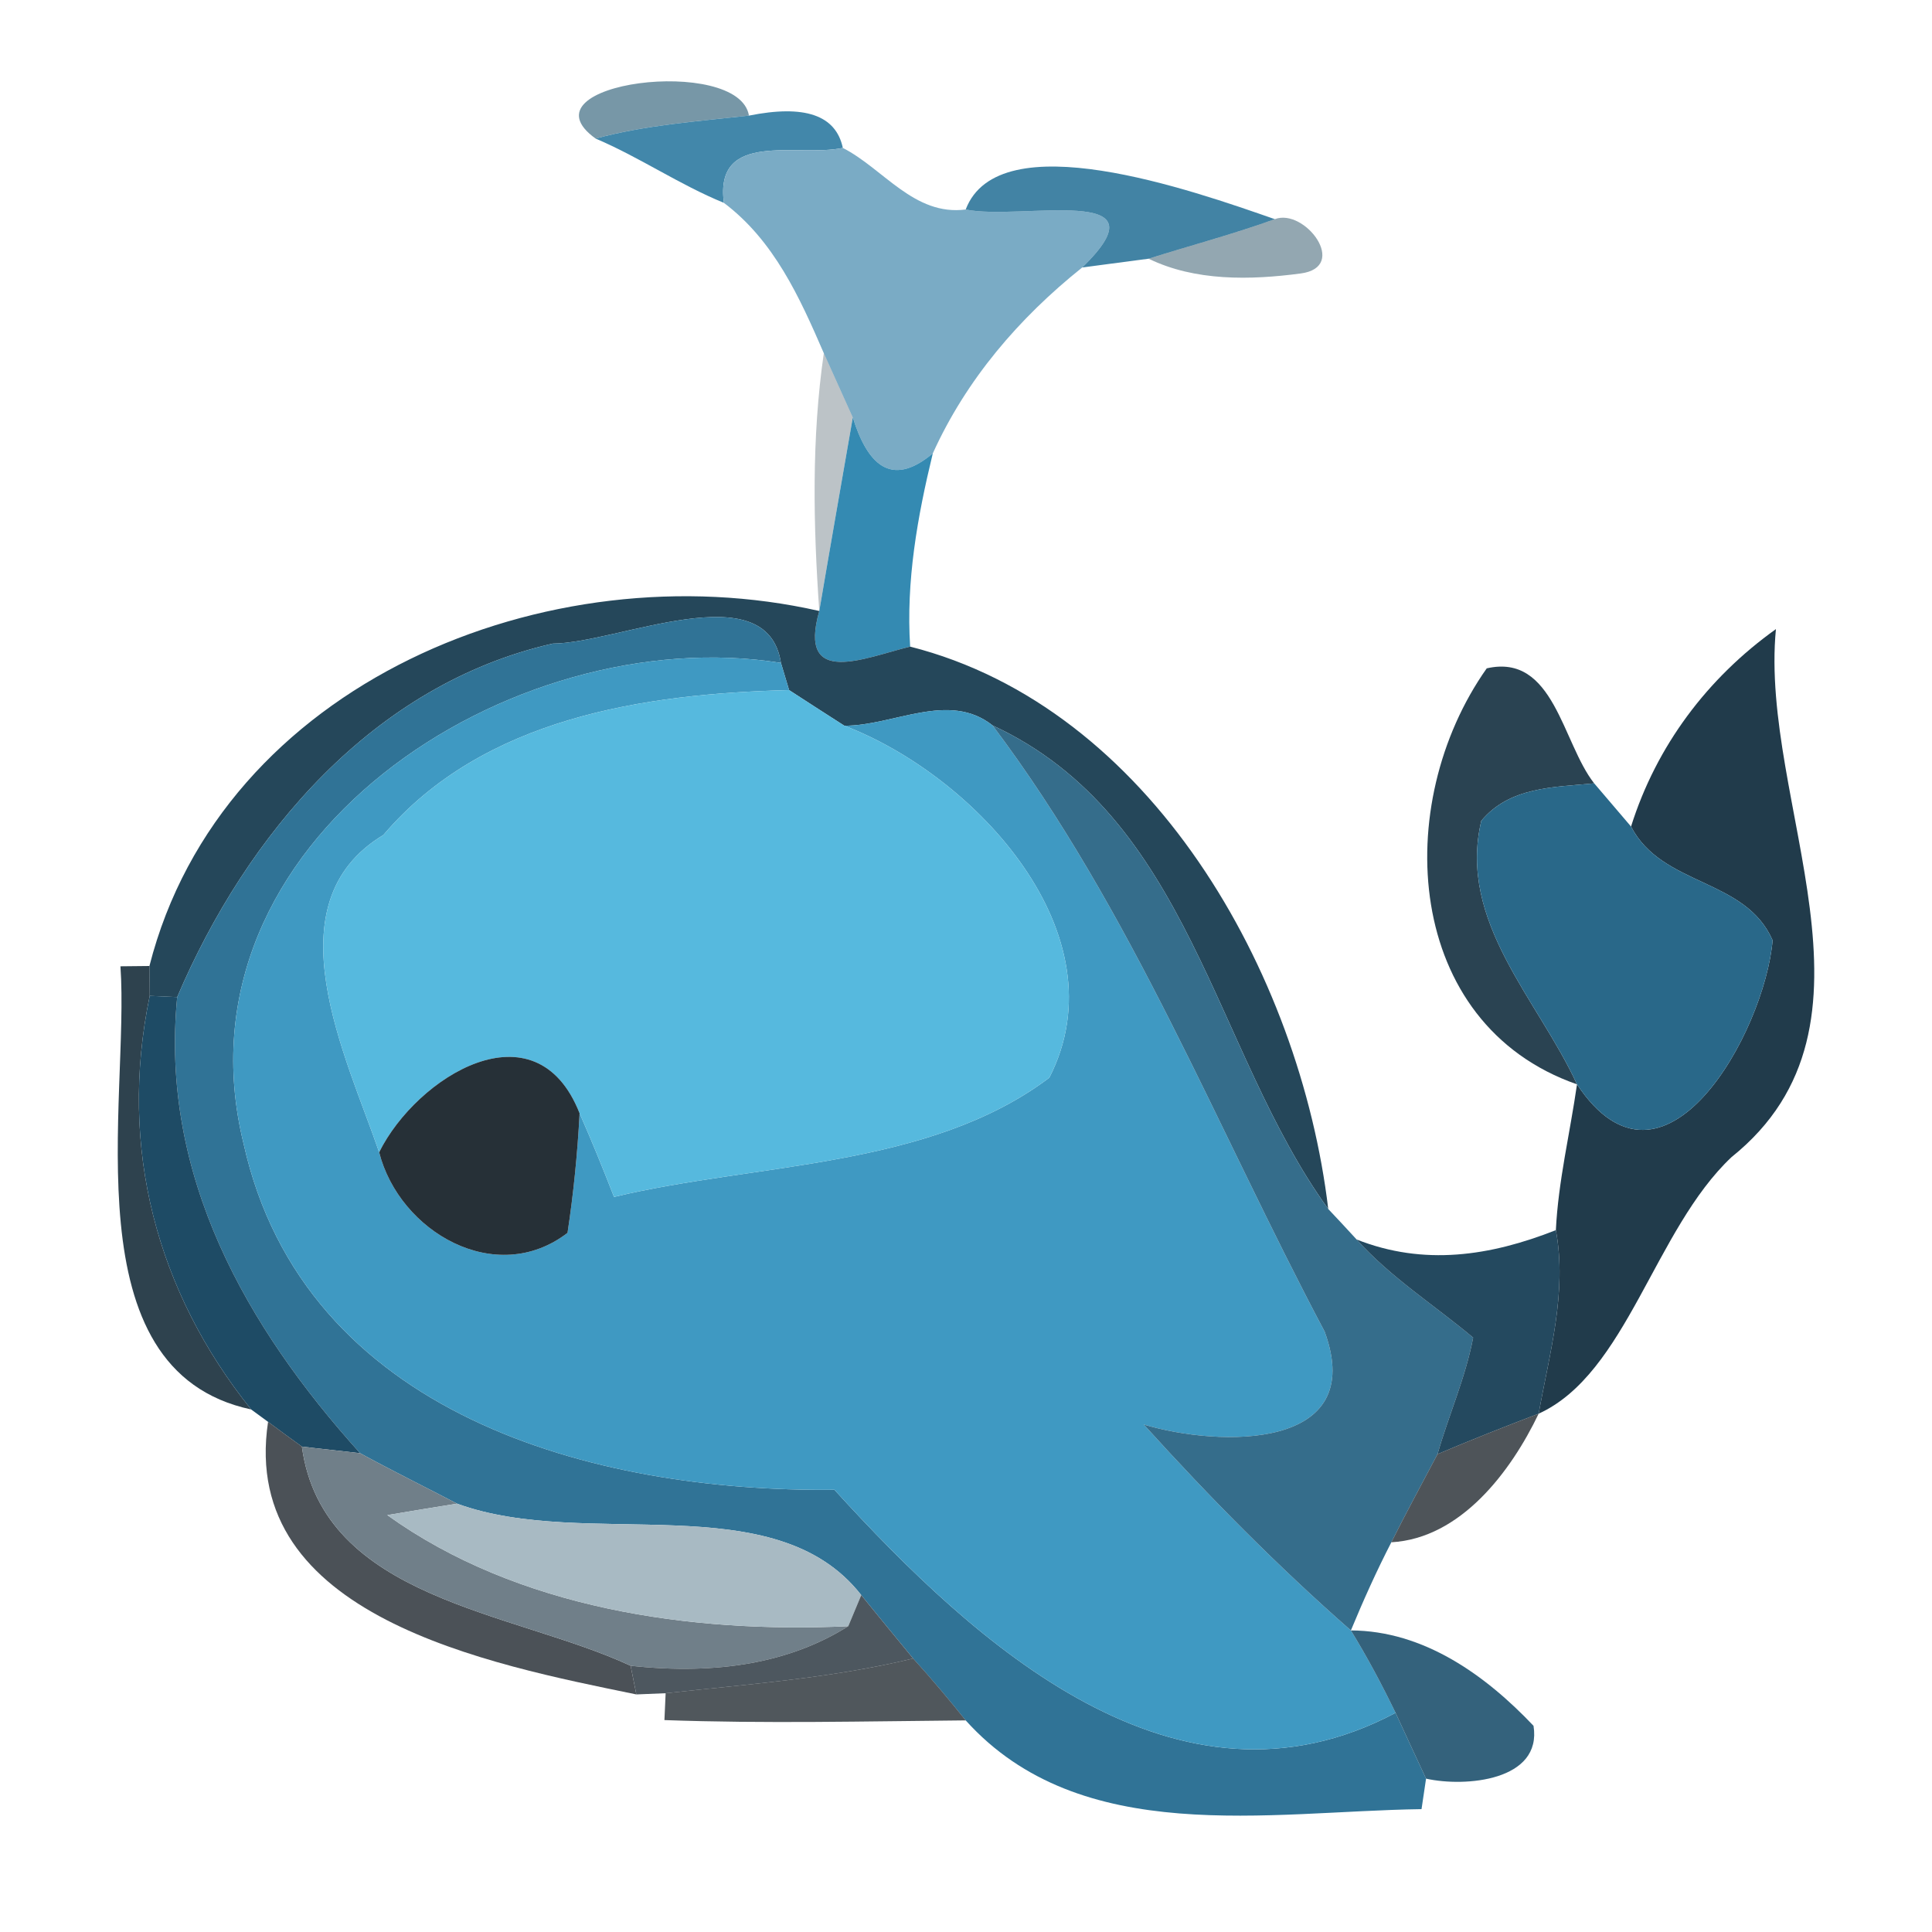 <?xml version="1.0" encoding="UTF-8" ?>
<!DOCTYPE svg PUBLIC "-//W3C//DTD SVG 1.1//EN" "http://www.w3.org/Graphics/SVG/1.1/DTD/svg11.dtd">
<svg width="64pt" height="64pt" viewBox="0 0 64 64" version="1.1" xmlns="http://www.w3.org/2000/svg">
<g id="#10496592">
<path fill="#104965" opacity="0.57" d=" M 19.73 4.59 C 17.14 2.73 24.48 1.82 24.81 3.83 C 23.11 4.02 21.39 4.14 19.73 4.59 Z" />
</g>
<g id="#307ba1e7">
<path fill="#307ba1" opacity="0.91" d=" M 19.73 4.59 C 21.39 4.14 23.11 4.02 24.81 3.83 C 26.65 3.46 27.69 3.81 27.92 4.90 C 26.42 5.22 23.66 4.29 23.98 6.72 C 22.51 6.12 21.19 5.21 19.73 4.59 Z" />
</g>
<g id="#7aabc5fd">
<path fill="#7aabc5" opacity="1.00" d=" M 23.98 6.72 C 23.66 4.29 26.42 5.22 27.92 4.90 C 29.27 5.59 30.28 7.16 31.99 6.94 C 33.79 7.32 38.76 6.04 35.85 8.86 C 33.75 10.54 32.01 12.57 30.90 15.02 C 29.49 16.20 28.72 15.33 28.25 13.83 C 28.01 13.30 27.53 12.23 27.29 11.70 C 26.49 9.85 25.64 7.97 23.98 6.72 Z" />
</g>
<g id="#206d94d5">
<path fill="#206d94" opacity="0.84" d=" M 31.99 6.94 C 33.09 4.05 39.48 6.30 42.23 7.26 C 40.85 7.76 39.44 8.13 38.05 8.57 C 37.50 8.64 36.40 8.79 35.85 8.86 C 38.76 6.04 33.79 7.32 31.99 6.94 Z" />
</g>
<g id="#0b374d70">
<path fill="#0b374d" opacity="0.44" d=" M 42.23 7.26 C 43.22 6.88 44.71 8.85 43.08 9.06 C 41.42 9.28 39.59 9.32 38.05 8.57 C 39.44 8.13 40.85 7.76 42.23 7.26 Z" />
</g>
<g id="#0a243046">
<path fill="#0a2430" opacity="0.27" d=" M 27.29 11.70 C 27.53 12.23 28.01 13.30 28.25 13.83 C 27.97 15.44 27.41 18.64 27.14 20.24 C 26.94 17.40 26.88 14.53 27.29 11.70 Z" />
</g>
<g id="#2c85aff6">
<path fill="#2c85af" opacity="0.96" d=" M 28.25 13.83 C 28.72 15.33 29.49 16.20 30.90 15.02 C 30.39 17.12 30.01 19.25 30.15 21.42 C 28.66 21.78 26.41 22.80 27.14 20.24 C 27.41 18.64 27.97 15.44 28.25 13.83 Z" />
</g>
<g id="#183c50ef">
<path fill="#183c50" opacity="0.94" d=" M 4.95 32.00 C 7.34 22.62 18.17 18.20 27.14 20.24 C 26.41 22.80 28.66 21.78 30.15 21.42 C 38.10 23.44 43.06 32.19 44.00 40.05 C 40.18 34.77 39.43 27.07 32.88 24.03 C 31.43 22.88 29.59 24.05 27.97 24.04 C 27.51 23.75 26.59 23.15 26.14 22.86 L 25.87 21.96 C 25.41 18.97 20.46 21.31 18.31 21.32 C 12.37 22.67 8.17 27.63 5.87 33.03 L 4.96 32.99 L 4.95 32.00 Z" />
</g>
<g id="#307396fc">
<path fill="#307396" opacity="1.00" d=" M 18.31 21.32 C 20.46 21.31 25.41 18.97 25.87 21.96 C 16.94 20.53 5.60 27.86 8.07 37.89 C 10.07 46.87 19.67 49.44 27.64 49.35 C 32.31 54.47 38.98 60.59 46.23 56.74 C 46.48 57.28 46.98 58.37 47.24 58.92 L 47.09 59.93 C 42.02 60.00 35.80 61.22 31.99 56.99 C 31.43 56.29 30.85 55.60 30.25 54.94 C 29.67 54.24 29.10 53.54 28.53 52.84 C 25.66 49.16 19.43 51.38 15.14 49.81 C 14.07 49.25 12.99 48.72 11.93 48.14 C 8.17 43.97 5.29 38.95 5.87 33.03 C 8.17 27.63 12.37 22.67 18.31 21.32 Z" />
</g>
<g id="#122e3fec">
<path fill="#122e3f" opacity="0.93" d=" M 54.03 27.38 C 54.87 24.71 56.56 22.46 58.83 20.84 C 58.27 26.60 62.87 33.91 57.36 38.33 C 54.80 40.74 53.89 45.50 50.97 46.83 C 51.33 44.82 51.92 42.80 51.54 40.75 C 51.62 39.12 52.01 37.53 52.24 35.92 C 55.11 40.25 58.46 34.19 58.72 31.15 C 57.82 29.08 55.06 29.37 54.03 27.38 Z" />
</g>
<g id="#3f99c2ff">
<path fill="#3f99c2" opacity="1.00" d=" M 8.07 37.89 C 5.60 27.86 16.94 20.53 25.87 21.96 L 26.14 22.86 C 21.35 22.98 16.01 23.77 12.70 27.66 C 8.93 29.93 11.47 34.99 12.56 38.17 C 13.23 40.81 16.43 42.66 18.80 40.84 C 19.00 39.52 19.13 38.21 19.20 36.88 C 19.60 37.79 19.98 38.72 20.34 39.65 C 25.04 38.52 30.77 38.71 34.76 35.70 C 37.19 30.96 32.32 25.70 27.97 24.04 C 29.59 24.05 31.43 22.88 32.88 24.03 C 37.51 30.18 40.30 37.36 43.88 44.11 C 45.33 48.06 40.39 47.94 37.89 47.19 C 40.05 49.58 42.32 51.88 44.75 54.01 C 45.29 54.89 45.78 55.81 46.23 56.74 C 38.98 60.59 32.31 54.47 27.64 49.35 C 19.67 49.44 10.07 46.87 8.07 37.89 Z" />
</g>
<g id="#102c3de2">
<path fill="#102c3d" opacity="0.89" d=" M 49.25 22.14 C 51.48 21.63 51.75 24.61 52.81 25.95 C 51.47 26.08 50.01 26.06 49.07 27.19 C 48.28 30.54 50.95 33.11 52.24 35.92 C 46.51 33.92 46.07 26.64 49.25 22.14 Z" />
</g>
<g id="#56b9deff">
<path fill="#56b9de" opacity="1.00" d=" M 12.70 27.66 C 16.01 23.77 21.35 22.98 26.14 22.86 C 26.59 23.15 27.51 23.75 27.97 24.04 C 32.32 25.70 37.19 30.96 34.76 35.70 C 30.77 38.71 25.04 38.52 20.34 39.65 C 19.98 38.72 19.60 37.79 19.20 36.88 C 17.75 33.20 13.80 35.67 12.56 38.17 C 11.47 34.99 8.93 29.93 12.70 27.66 Z" />
</g>
<g id="#356d8bfd">
<path fill="#356d8b" opacity="1.00" d=" M 32.88 24.03 C 39.43 27.07 40.18 34.77 44.00 40.05 C 44.24 40.30 44.71 40.81 44.94 41.06 C 46.07 42.32 47.51 43.23 48.80 44.31 C 48.55 45.63 47.99 46.88 47.62 48.17 C 47.11 49.14 46.58 50.11 46.09 51.09 C 45.60 52.04 45.16 53.02 44.75 54.01 C 42.32 51.88 40.05 49.58 37.89 47.19 C 40.39 47.94 45.33 48.06 43.88 44.11 C 40.30 37.36 37.51 30.18 32.88 24.03 Z" />
</g>
<g id="#296889ff">
<path fill="#296889" opacity="1.00" d=" M 49.07 27.19 C 50.01 26.06 51.47 26.08 52.81 25.95 C 53.11 26.30 53.72 27.02 54.03 27.38 C 55.06 29.37 57.82 29.08 58.72 31.15 C 58.46 34.19 55.11 40.25 52.24 35.92 C 50.95 33.11 48.28 30.54 49.07 27.19 Z" />
</g>
<g id="#0d2532dc">
<path fill="#0d2532" opacity="0.86" d=" M 3.99 32.01 L 4.95 32.00 L 4.96 32.99 C 3.91 38.03 5.20 42.80 8.32 46.69 C 2.27 45.40 4.30 36.45 3.99 32.01 Z" />
</g>
<g id="#1e4b65ff">
<path fill="#1e4b65" opacity="1.00" d=" M 4.96 32.99 L 5.87 33.03 C 5.29 38.95 8.17 43.97 11.93 48.14 C 11.45 48.08 10.48 47.98 10.00 47.92 C 9.72 47.72 9.16 47.31 8.88 47.10 L 8.32 46.69 C 5.20 42.80 3.91 38.03 4.96 32.99 Z" />
</g>
<g id="#263037ff">
<path fill="#263037" opacity="1.00" d=" M 12.56 38.17 C 13.80 35.67 17.75 33.20 19.20 36.88 C 19.13 38.21 19.00 39.52 18.80 40.84 C 16.43 42.66 13.23 40.81 12.56 38.17 Z" />
</g>
<g id="#1b4259f5">
<path fill="#1b4259" opacity="0.96" d=" M 44.94 41.06 C 47.17 41.94 49.36 41.61 51.54 40.75 C 51.92 42.80 51.33 44.82 50.97 46.83 C 49.84 47.26 48.73 47.70 47.62 48.17 C 47.99 46.88 48.55 45.63 48.80 44.31 C 47.51 43.23 46.07 42.32 44.94 41.06 Z" />
</g>
<g id="#353c43e3">
<path fill="#353c43" opacity="0.89" d=" M 8.88 47.10 C 9.16 47.31 9.72 47.72 10.00 47.92 C 10.70 53.00 17.00 53.37 20.89 55.18 L 21.08 56.13 C 16.22 55.13 7.91 53.55 8.88 47.10 Z" />
</g>
<g id="#383f45e3">
<path fill="#383f45" opacity="0.89" d=" M 47.62 48.17 C 48.73 47.70 49.84 47.26 50.97 46.83 C 50.05 48.75 48.39 50.96 46.09 51.09 C 46.58 50.11 47.11 49.14 47.62 48.17 Z" />
</g>
<g id="#707f89ff">
<path fill="#707f89" opacity="1.00" d=" M 10.00 47.92 C 10.48 47.98 11.45 48.08 11.93 48.14 C 12.99 48.72 14.07 49.25 15.14 49.81 C 14.57 49.90 13.41 50.09 12.83 50.19 C 17.15 53.29 22.87 54.11 28.10 53.87 C 26.21 55.06 23.81 55.50 20.89 55.18 C 17.00 53.37 10.70 53.00 10.00 47.92 Z" />
</g>
<g id="#a8bac3ff">
<path fill="#a8bac3" opacity="1.00" d=" M 12.83 50.19 C 13.41 50.09 14.57 49.90 15.14 49.81 C 19.43 51.38 25.66 49.16 28.53 52.84 L 28.10 53.87 C 22.87 54.11 17.15 53.29 12.83 50.19 Z" />
</g>
<g id="#4d575fff">
<path fill="#4d575f" opacity="1.00" d=" M 28.53 52.84 C 29.10 53.54 29.67 54.24 30.25 54.94 C 27.56 55.59 24.80 55.79 22.05 56.09 L 21.08 56.13 L 20.89 55.18 C 23.81 55.50 26.21 55.06 28.10 53.87 L 28.53 52.84 Z" />
</g>
<g id="#235571eb">
<path fill="#235571" opacity="0.92" d=" M 44.75 54.01 C 47.16 54.02 49.21 55.49 50.80 57.17 C 51.09 58.99 48.54 59.21 47.24 58.92 C 46.98 58.37 46.48 57.28 46.23 56.74 C 45.78 55.81 45.29 54.89 44.75 54.01 Z" />
</g>
<g id="#1f282fc6">
<path fill="#1f282f" opacity="0.78" d=" M 22.05 56.09 C 24.80 55.79 27.56 55.59 30.25 54.94 C 30.85 55.60 31.43 56.29 31.99 56.99 C 28.66 57.02 25.34 57.10 22.01 56.98 L 22.05 56.09 Z" />
</g>
</svg>
